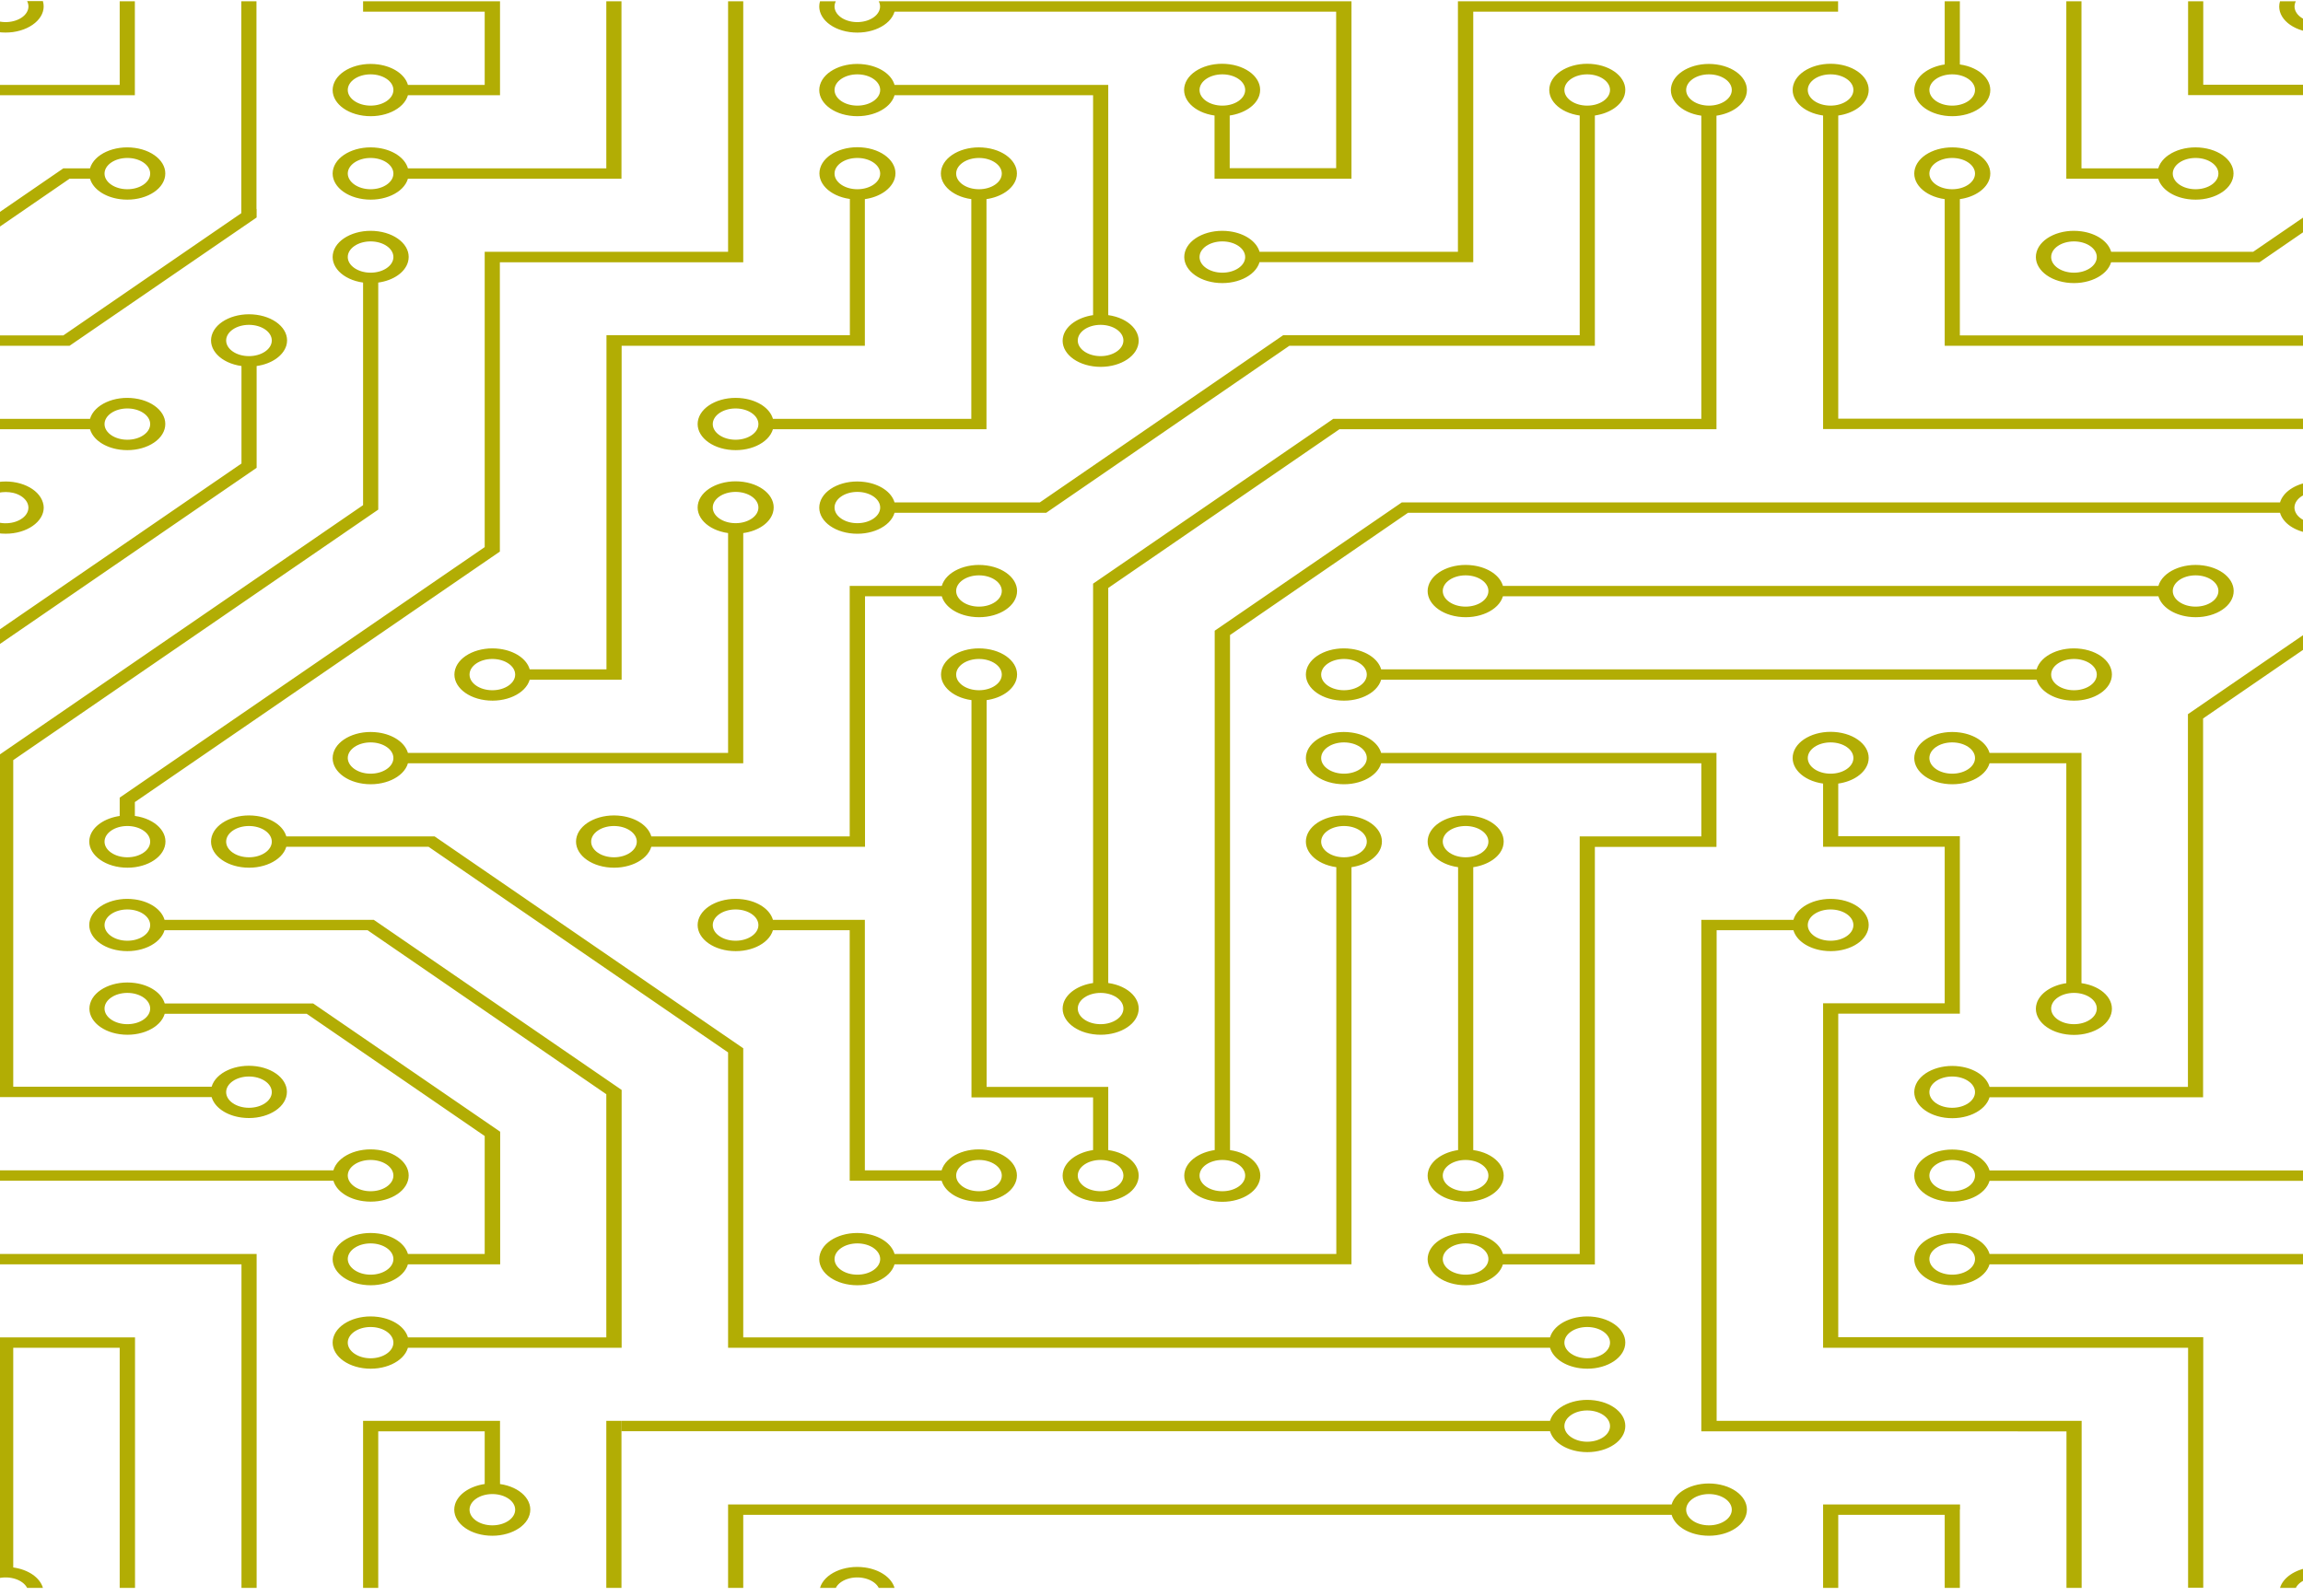 <?xml version="1.0" encoding="utf-8"?>
<!-- Generator: Adobe Illustrator 25.2.3, SVG Export Plug-In . SVG Version: 6.00 Build 0)  -->
<svg version="1.1" xmlns="http://www.w3.org/2000/svg" xmlns:xlink="http://www.w3.org/1999/xlink" x="0px" y="0px"
	 viewBox="0 0 1443 1000" style="enable-background:new 0 0 1443 1000;" xml:space="preserve">
<style type="text/css">
	.st0{fill:#B2AD04;}
</style>
<g id="Layer_1">
	<path class="st0" d="M208.9,733.5c2.6-8.9,15.2-14.6,28.1-12.8c12.9,1.8,21.2,10.4,18.6,19.3c-2.6,8.9-15.2,14.6-28.1,12.8
		c-9.4-1.3-16.7-6.3-18.6-12.8H-1.2v-6.5H208.9z M971.2,890.5c2.6-8.9,15.2-14.6,28.1-12.8c12.9,1.8,21.2,10.4,18.6,19.3
		c-2.6,8.9-15.2,14.6-28.1,12.8c-9.4-1.3-16.7-6.3-18.6-12.8H389.5v-6.5H971.2z M1246.6,740.1c-2.6,8.9-15.2,14.6-28.1,12.8
		c-12.9-1.8-21.2-10.4-18.6-19.3c2.6-8.9,15.2-14.6,28.1-12.8c9.4,1.3,16.7,6.3,18.6,12.8h200.6v6.5H1246.6z M1246.6,792.4
		c-2.6,8.9-15.2,14.6-28.1,12.8c-12.9-1.8-21.2-10.4-18.6-19.3c2.6-8.9,15.2-14.6,28.1-12.8c9.4,1.3,16.7,6.3,18.6,12.8h200.6v6.5
		H1246.6z M1276.1,419.5c2.6-8.9,15.2-14.6,28.1-12.8c12.9,1.8,21.2,10.4,18.6,19.3c-2.6,8.9-15.2,14.6-28.1,12.8
		c-9.4-1.3-16.7-6.3-18.6-12.8H865.4c-2.6,8.9-15.2,14.6-28.1,12.8c-12.9-1.8-21.2-10.4-18.6-19.3c2.6-8.9,15.2-14.6,28.1-12.8
		c9.4,1.3,16.7,6.3,18.6,12.8H1276.1z M56.4,262.5c2.6-8.9,15.2-14.6,28.1-12.8c12.9,1.8,21.2,10.4,18.6,19.3S87.9,283.6,75,281.8
		c-9.4-1.3-16.7-6.3-18.6-12.8H-1.2v-6.5C-1.2,262.5,56.4,262.5,56.4,262.5z M941.7,373.7c-2.6,8.9-15.2,14.6-28.1,12.8
		c-12.9-1.8-21.2-10.4-18.6-19.3c2.6-8.9,15.2-14.6,28.1-12.8c9.4,1.3,16.7,6.3,18.6,12.8h410.7c2.6-8.9,15.2-14.6,28.1-12.8
		c12.9,1.8,21.2,10.4,18.6,19.3c-2.6,8.9-15.2,14.6-28.1,12.8c-9.4-1.3-16.7-6.3-18.6-12.8H941.7z M1228,40.4
		c12.9,1.8,21.2,10.4,18.6,19.3c-2.6,8.9-15.2,14.6-28.1,12.8c-12.9-1.8-21.2-10.4-18.6-19.3c1.9-6.4,9.2-11.4,18.6-12.8V0.8h9.5
		V40.4z M923.1,720.8c12.9,1.8,21.2,10.4,18.6,19.3c-2.6,8.9-15.2,14.6-28.1,12.8c-12.9-1.8-21.2-10.4-18.6-19.3
		c1.9-6.4,9.2-11.4,18.6-12.8V543.5c-12.9-1.8-21.2-10.4-18.6-19.3c2.6-8.9,15.2-14.6,28.1-12.8c12.9,1.8,21.2,10.4,18.6,19.3
		c-1.9,6.4-9.2,11.4-18.6,12.8V720.8z M1151.8,72.4v190h295.4v6.5h-304.9V72.4c-12.9-1.8-21.2-10.4-18.6-19.3
		c2.6-8.9,15.2-14.6,28.1-12.8c12.9,1.8,21.2,10.4,18.6,19.3C1168.4,66.1,1161.1,71.1,1151.8,72.4z M1228,124.8v85.4h219.2v6.5
		h-228.7v-91.9c-12.9-1.8-21.2-10.4-18.6-19.3c2.6-8.9,15.2-14.6,28.1-12.8c12.9,1.8,21.2,10.4,18.6,19.3
		C1244.7,118.4,1237.4,123.5,1228,124.8z M618.2,438.8v242.4h76.2v39.6c12.9,1.8,21.2,10.4,18.6,19.3c-2.6,8.9-15.2,14.6-28.1,12.8
		c-12.9-1.8-21.2-10.4-18.6-19.3c1.9-6.4,9.2-11.4,18.6-12.8v-33h-76.2V438.8c-12.9-1.8-21.2-10.4-18.6-19.3
		c2.6-8.9,15.2-14.6,28.1-12.8c12.9,1.8,21.2,10.4,18.6,19.3C634.8,432.5,627.5,437.5,618.2,438.8L618.2,438.8z M590.1,367.2
		c2.6-8.9,15.2-14.6,28.1-12.8c12.9,1.8,21.2,10.4,18.6,19.3s-15.2,14.6-28.1,12.8c-9.4-1.3-16.7-6.3-18.6-12.8h-48.1v157H408.1
		c-2.6,8.9-15.2,14.6-28.1,12.8s-21.2-10.4-18.6-19.3c2.6-8.9,15.2-14.6,28.1-12.8c9.4,1.3,16.7,6.3,18.6,12.8h124.3v-157
		C532.4,367.2,590.1,367.2,590.1,367.2z M560.5,792.4c-2.6,8.9-15.2,14.6-28.1,12.8c-12.9-1.8-21.2-10.4-18.6-19.3
		s15.2-14.6,28.1-12.8c9.4,1.3,16.7,6.3,18.6,12.8h276.8V543.5c-12.9-1.8-21.2-10.4-18.6-19.3c2.6-8.9,15.2-14.6,28.1-12.8
		c12.9,1.8,21.2,10.4,18.6,19.3c-1.9,6.4-9.2,11.4-18.6,12.8v248.9H560.5z M484.3,583c-2.6,8.9-15.2,14.6-28.1,12.8
		s-21.2-10.4-18.6-19.3c2.6-8.9,15.2-14.6,28.1-12.8c9.4,1.3,16.7,6.3,18.6,12.8h57.6v157h48.1c2.6-8.9,15.2-14.6,28.1-12.8
		c12.9,1.8,21.2,10.4,18.6,19.3s-15.2,14.6-28.1,12.8c-9.4-1.3-16.7-6.3-18.6-12.8h-57.6V583H484.3z M313.2,930.1
		c12.9,1.8,21.2,10.4,18.6,19.3c-2.6,8.9-15.2,14.6-28.1,12.8c-12.9-1.8-21.2-10.4-18.6-19.3c1.9-6.4,9.2-11.4,18.6-12.8v-33H237
		v98.1h-9.5V890.5h85.8V930.1z M1123.7,576.5c2.6-8.9,15.2-14.6,28.1-12.8c12.9,1.8,21.2,10.4,18.6,19.3
		c-2.6,8.9-15.2,14.6-28.1,12.8c-9.4-1.3-16.7-6.3-18.6-12.8h-48.1v307.5h228.7v104.7h-9.5v-98.1H1066V576.5H1123.7z M1246.6,478.4
		c-2.6,8.9-15.2,14.6-28.1,12.8c-12.9-1.8-21.2-10.4-18.6-19.3c2.6-8.9,15.2-14.6,28.1-12.8c9.4,1.3,16.7,6.3,18.6,12.8h57.6v144.3
		c12.9,1.8,21.2,10.4,18.6,19.3c-2.6,8.9-15.2,14.6-28.1,12.8c-12.9-1.8-21.2-10.4-18.6-19.3c1.9-6.4,9.2-11.4,18.6-12.8V478.4
		H1246.6z M941.7,792.4c-2.6,8.9-15.2,14.6-28.1,12.8c-12.9-1.8-21.2-10.4-18.6-19.3c2.6-8.9,15.2-14.6,28.1-12.8
		c9.4,1.3,16.7,6.3,18.6,12.8h48.1V524.2h76.2v-45.8H865.4c-2.6,8.9-15.2,14.6-28.1,12.8c-12.9-1.8-21.2-10.4-18.6-19.3
		c2.6-8.9,15.2-14.6,28.1-12.8c9.4,1.3,16.7,6.3,18.6,12.8h210.1v58.9h-76.2v261.7H941.7z M1352.3,105.5
		c2.6-8.9,15.2-14.6,28.1-12.8c12.9,1.8,21.2,10.4,18.6,19.3c-2.6,8.9-15.2,14.6-28.1,12.8c-9.4-1.3-16.7-6.3-18.6-12.8h-57.6V0.8
		h9.5v104.7H1352.3L1352.3,105.5z M465.7,334.1v144.3H255.6c-2.6,8.9-15.2,14.6-28.1,12.8c-12.9-1.8-21.2-10.4-18.6-19.3
		c2.6-8.9,15.2-14.6,28.1-12.8c9.4,1.3,16.7,6.3,18.6,12.8h200.6V334.1c-12.9-1.8-21.2-10.4-18.6-19.3s15.2-14.6,28.1-12.8
		s21.2,10.4,18.6,19.3C482.4,327.8,475.1,332.8,465.7,334.1z M255.6,112c-2.6,8.9-15.2,14.6-28.1,12.8
		c-12.9-1.8-21.2-10.4-18.6-19.3s15.2-14.6,28.1-12.8c9.4,1.3,16.7,6.3,18.6,12.8h124.3V0.8h9.5V112H255.6z M541.9,124.8v91.9H389.5
		V426h-57.6c-2.6,8.9-15.2,14.6-28.1,12.8c-12.9-1.8-21.2-10.4-18.6-19.3c2.6-8.9,15.2-14.6,28.1-12.8c9.4,1.3,16.7,6.3,18.6,12.8
		h48.1V210.1h152.5v-85.4c-12.9-1.8-21.2-10.4-18.6-19.3c2.6-8.9,15.2-14.6,28.1-12.8c12.9,1.8,21.2,10.4,18.6,19.3
		C558.6,118.4,551.3,123.5,541.9,124.8z M484.3,269c-2.6,8.9-15.2,14.6-28.1,12.8c-12.9-1.8-21.2-10.4-18.6-19.3
		c2.6-8.9,15.2-14.6,28.1-12.8c9.4,1.3,16.7,6.3,18.6,12.8h124.3V124.8c-12.9-1.8-21.2-10.4-18.6-19.3s15.2-14.6,28.1-12.8
		c12.9,1.8,21.2,10.4,18.6,19.3c-1.9,6.4-9.2,11.4-18.6,12.8V269H484.3z M560.5,59.7c-2.6,8.9-15.2,14.6-28.1,12.8
		c-12.9-1.8-21.2-10.4-18.6-19.3s15.2-14.6,28.1-12.8c9.4,1.3,16.7,6.3,18.6,12.8h133.9v144.3c12.9,1.8,21.2,10.4,18.6,19.3
		c-2.6,8.9-15.2,14.6-28.1,12.8s-21.2-10.4-18.6-19.3c1.9-6.4,9.2-11.4,18.6-12.8V59.7H560.5z M1047.4,942.9
		c2.6-8.9,15.2-14.6,28.1-12.8c12.9,1.8,21.2,10.4,18.6,19.3c-2.6,8.9-15.2,14.6-28.1,12.8c-9.4-1.3-16.7-6.3-18.6-12.8H465.7v45.8
		h-9.5v-52.3H1047.4z M1151.8,491.1v33h76.2v111.2h-76.2v202.8h228.7v157h-9.5V844.7h-228.7V628.8h76.2v-98.1h-76.2v-39.6
		c-12.9-1.8-21.2-10.4-18.6-19.3c2.6-8.9,15.2-14.6,28.1-12.8c12.9,1.8,21.2,10.4,18.6,19.3C1168.4,484.8,1161.1,489.8,1151.8,491.1
		z M255.6,59.7c-2.6,8.9-15.2,14.6-28.1,12.8c-12.9-1.8-21.2-10.4-18.6-19.3s15.2-14.6,28.1-12.8c9.4,1.3,16.7,6.3,18.6,12.8h48.1
		V7.3h-76.2V0.8h85.8v58.9H255.6z M789.2,164.3c-2.6,8.9-15.2,14.6-28.1,12.8c-12.9-1.8-21.2-10.4-18.6-19.3
		c2.6-8.9,15.2-14.6,28.1-12.8c9.4,1.3,16.7,6.3,18.6,12.8h124.3V0.8h238.2v6.5H923.1v157H789.2z M560.5,7.3
		c-2.6,8.9-15.2,14.6-28.1,12.8c-12.9-1.8-21.2-10.4-18.6-19.3h9.9c-2.6,5.1,1.3,10.7,8.7,12.5c7.4,1.8,15.6-0.9,18.2-6
		c1.1-2.1,1.1-4.4,0-6.5h296.2V112h-85.8V72.4c-12.9-1.8-21.2-10.4-18.6-19.3c2.6-8.9,15.2-14.6,28.1-12.8
		c12.9,1.8,21.2,10.4,18.6,19.3c-1.9,6.4-9.2,11.4-18.6,12.8v33h66.7V7.3C837.3,7.3,560.5,7.3,560.5,7.3z M560.5,321.4
		c-2.6,8.9-15.2,14.6-28.1,12.8c-12.9-1.8-21.2-10.4-18.6-19.3c2.6-8.9,15.2-14.6,28.1-12.8c9.4,1.3,16.7,6.3,18.6,12.8h91
		L804,210.1h185.8V72.4c-12.9-1.8-21.2-10.4-18.6-19.3c2.6-8.9,15.2-14.6,28.1-12.8c12.9,1.8,21.2,10.4,18.6,19.3
		c-1.9,6.4-9.2,11.4-18.6,12.8v144.3H807.9L655.5,321.4C655.5,321.4,560.5,321.4,560.5,321.4z M694.4,616.1
		c12.9,1.8,21.2,10.4,18.6,19.3c-2.6,8.9-15.2,14.6-28.1,12.8c-12.9-1.8-21.2-10.4-18.6-19.3c1.9-6.4,9.2-11.4,18.6-12.8V365.8
		l150.5-103.3H1066v-190c-12.9-1.8-21.2-10.4-18.6-19.3c2.6-8.9,15.2-14.6,28.1-12.8c12.9,1.8,21.2,10.4,18.6,19.3
		c-1.9,6.4-9.2,11.4-18.6,12.8V269H839.3l-144.9,99.5V616.1z M770.6,720.8c12.9,1.8,21.2,10.4,18.6,19.3
		c-2.6,8.9-15.2,14.6-28.1,12.8c-12.9-1.8-21.2-10.4-18.6-19.3c1.9-6.4,9.2-11.4,18.6-12.8V395.3l117.2-80.4h550.3
		c1.9-6.4,9.2-11.4,18.6-12.8v6.8c-7.4,1.8-11.4,7.4-8.7,12.5c1.4,2.8,4.7,5,8.7,6v6.8c-9.4-1.3-16.7-6.3-18.6-12.8H882.2
		l-111.5,76.6V720.8z M84.6,511.4c12.9,1.8,21.2,10.4,18.6,19.3c-2.6,8.9-15.2,14.6-28.1,12.8S53.8,533,56.4,524.2
		c1.9-6.4,9.2-11.4,18.6-12.8v-11.5l228.7-157V157.8h152.5V0.8h9.5v163.6H313.2v181.3l-228.7,157V511.4z M237,177.1v142.3L8.3,476.4
		v204.7h124.3c2.6-8.9,15.2-14.6,28.1-12.8s21.2,10.4,18.6,19.3c-2.6,8.9-15.2,14.6-28.1,12.8c-9.4-1.3-16.7-6.3-18.6-12.8H-1.2
		v-214l228.7-157V177.1c-12.9-1.8-21.2-10.4-18.6-19.3c2.6-8.9,15.2-14.6,28.1-12.8s21.2,10.4,18.6,19.3
		C253.7,170.8,246.4,175.8,237,177.1z M160.8,229.4v63.8l-162,111.2v-9.2l152.5-104.7v-61.1c-12.9-1.8-21.2-10.4-18.6-19.3
		c2.6-8.9,15.2-14.6,28.1-12.8c12.9,1.8,21.2,10.4,18.6,19.3C177.4,223.1,170.1,228.1,160.8,229.4z M56.4,105.5
		c2.6-8.9,15.2-14.6,28.1-12.8c12.9,1.8,21.2,10.4,18.6,19.3c-2.6,8.9-15.2,14.6-28.1,12.8c-9.4-1.3-16.7-6.3-18.6-12.8H43.6
		l-44.8,30.8v-9.2l40.9-28.1H56.4z M1322.8,164.3c-2.6,8.9-15.2,14.6-28.1,12.8s-21.2-10.4-18.6-19.3c2.6-8.9,15.2-14.6,28.1-12.8
		c9.4,1.3,16.7,6.3,18.6,12.8h89l35.3-24.2v9.2l-31.4,21.6H1322.8z M1246.6,687.7c-2.6,8.9-15.2,14.6-28.1,12.8
		c-12.9-1.8-21.2-10.4-18.6-19.3c2.6-8.9,15.2-14.6,28.1-12.8c9.4,1.3,16.7,6.3,18.6,12.8h124.3V447.6l76.2-52.3v9.2l-66.7,45.8
		v237.4H1246.6z M255.6,792.4c-2.6,8.9-15.2,14.6-28.1,12.8c-12.9-1.8-21.2-10.4-18.6-19.3s15.2-14.6,28.1-12.8
		c9.4,1.3,16.7,6.3,18.6,12.8h48.1V712l-111.5-76.6h-89c-2.6,8.9-15.2,14.6-28.1,12.8c-12.9-1.8-21.2-10.4-18.6-19.3
		c2.6-8.9,15.2-14.6,28.1-12.8c9.4,1.3,16.7,6.3,18.6,12.8h93l117.2,80.4v83.1C313.2,792.4,255.6,792.4,255.6,792.4z M971.2,838.2
		c2.6-8.9,15.2-14.6,28.1-12.8c12.9,1.8,21.2,10.4,18.6,19.3c-2.6,8.9-15.2,14.6-28.1,12.8c-9.4-1.3-16.7-6.3-18.6-12.8h-515V659.6
		L268.5,530.7h-89.1c-2.6,8.9-15.2,14.6-28.1,12.8c-12.9-1.8-21.2-10.4-18.6-19.3c2.6-8.9,15.2-14.6,28.1-12.8
		c9.4,1.3,16.7,6.3,18.6,12.8h92.9L465.7,657v181.2H971.2L971.2,838.2z M255.6,844.7c-2.6,8.9-15.2,14.6-28.1,12.8
		c-12.9-1.8-21.2-10.4-18.6-19.3s15.2-14.6,28.1-12.8c9.4,1.3,16.7,6.3,18.6,12.8h124.3V685.8L230.3,583H103.1
		c-2.6,8.9-15.2,14.6-28.1,12.8s-21.2-10.4-18.6-19.3c2.6-8.9,15.2-14.6,28.1-12.8c9.4,1.3,16.7,6.3,18.6,12.8h131.1l155.3,106.6
		v161.6C389.5,844.7,255.6,844.7,255.6,844.7z M160.8,131v5.3L43.6,216.7H-1.2v-6.5h40.9l111.5-76.6V0.8h9.5V131z M8.3,982.4
		c9.4,1.3,16.7,6.3,18.6,12.8H17c-2.6-5.1-10.8-7.8-18.2-6c0,0,0,0,0,0v-151h85.8v157H75V844.7H8.3V982.4z M160.8,789.1v206.1h-9.5
		V792.4H-1.2v-6.5h162V789.1z M79.8,59.7h-81v-6.5H75V0.8h9.5v58.9H79.8z M1380.5,53.1h66.7v6.5h-76.2V0.8h9.5V53.1z M1228,946.1
		v49.1h-9.5v-45.8h-66.7v45.8h-9.5v-52.3h85.8V946.1z M-1.2,302.1c13-1.8,25.5,4,28.1,12.9c0.3,1,0.5,2.1,0.5,3.1
		c0,9-10.7,16.4-23.8,16.4c-1.6,0-3.2-0.1-4.8-0.3v-6.8c7.4,1.8,15.6-0.9,18.2-6c2.6-5.1-1.3-10.7-8.7-12.5c-3.1-0.7-6.4-0.7-9.5,0
		V302.1z M379.9,890.5h9.5v104.7h-9.5V890.5z M560.5,995.2h-9.9c-2.6-5.1-10.8-7.8-18.2-6c-4.1,1-7.3,3.2-8.7,6h-9.9
		c2.6-8.9,15.2-14.6,28.1-12.8C551.3,983.7,558.6,988.8,560.5,995.2z M26.9,0.8C29.5,9.7,21,18.3,8.1,20.1c-3.1,0.4-6.2,0.4-9.3,0
		v-6.8c7.4,1.8,15.6-0.9,18.2-6c1.1-2.1,1.1-4.4,0-6.6H26.9z M1428.6,0.8h9.9c-2.6,5.1,1.3,10.7,8.7,12.5c0,0,0,0,0,0v6.8
		C1434.3,18.3,1425.9,9.7,1428.6,0.8C1428.6,0.8,1428.6,0.8,1428.6,0.8z M1447.2,982.4v6.8c-4.1,1-7.3,3.2-8.7,6h-9.9
		C1430.5,988.8,1437.8,983.8,1447.2,982.4z M460.9,327.9c7.9,0,14.3-4.4,14.3-9.8s-6.4-9.8-14.3-9.8s-14.3,4.4-14.3,9.8
		S453,327.9,460.9,327.9z M460.9,275.6c7.9,0,14.3-4.4,14.3-9.8c0-5.4-6.4-9.8-14.3-9.8s-14.3,4.4-14.3,9.8
		C446.6,271.2,453,275.6,460.9,275.6z M537.2,327.9c7.9,0,14.3-4.4,14.3-9.8s-6.4-9.8-14.3-9.8s-14.3,4.4-14.3,9.8
		S529.3,327.9,537.2,327.9z M613.4,380.2c7.9,0,14.3-4.4,14.3-9.8c0-5.4-6.4-9.8-14.3-9.8s-14.3,4.4-14.3,9.8
		C599.1,375.8,605.5,380.2,613.4,380.2z M613.4,432.6c7.9,0,14.3-4.4,14.3-9.8c0-5.4-6.4-9.8-14.3-9.8s-14.3,4.4-14.3,9.8
		C599.1,428.2,605.5,432.6,613.4,432.6z M384.7,537.3c7.9,0,14.3-4.4,14.3-9.8c0-5.4-6.4-9.8-14.3-9.8c-7.9,0-14.3,4.4-14.3,9.8
		C370.4,532.9,376.8,537.3,384.7,537.3z M460.9,589.6c7.9,0,14.3-4.4,14.3-9.8s-6.4-9.8-14.3-9.8s-14.3,4.4-14.3,9.8
		S453,589.6,460.9,589.6z M613.4,746.6c7.9,0,14.3-4.4,14.3-9.8c0-5.4-6.4-9.8-14.3-9.8s-14.3,4.4-14.3,9.8
		C599.1,742.2,605.5,746.6,613.4,746.6z M537.2,798.9c7.9,0,14.3-4.4,14.3-9.8c0-5.4-6.4-9.8-14.3-9.8s-14.3,4.4-14.3,9.8
		C522.9,794.5,529.3,798.9,537.2,798.9z M689.6,746.6c7.9,0,14.3-4.4,14.3-9.8c0-5.4-6.4-9.8-14.3-9.8s-14.3,4.4-14.3,9.8
		C675.3,742.2,681.7,746.6,689.6,746.6z M689.6,641.9c7.9,0,14.3-4.4,14.3-9.8s-6.4-9.8-14.3-9.8s-14.3,4.4-14.3,9.8
		S681.7,641.9,689.6,641.9z M765.9,746.6c7.9,0,14.3-4.4,14.3-9.8c0-5.4-6.4-9.8-14.3-9.8s-14.3,4.4-14.3,9.8
		C751.6,742.2,758,746.6,765.9,746.6z M918.3,798.9c7.9,0,14.3-4.4,14.3-9.8c0-5.4-6.4-9.8-14.3-9.8s-14.3,4.4-14.3,9.8
		C904,794.5,910.4,798.9,918.3,798.9z M918.3,746.6c7.9,0,14.3-4.4,14.3-9.8c0-5.4-6.4-9.8-14.3-9.8s-14.3,4.4-14.3,9.8
		C904,742.2,910.4,746.6,918.3,746.6z M842.1,537.3c7.9,0,14.3-4.4,14.3-9.8c0-5.4-6.4-9.8-14.3-9.8s-14.3,4.4-14.3,9.8
		C827.8,532.9,834.2,537.3,842.1,537.3z M918.3,537.3c7.9,0,14.3-4.4,14.3-9.8c0-5.4-6.4-9.8-14.3-9.8S904,522,904,527.4
		C904,532.9,910.4,537.3,918.3,537.3z M994.5,851.3c7.9,0,14.3-4.4,14.3-9.8s-6.4-9.8-14.3-9.8s-14.3,4.4-14.3,9.8
		S986.7,851.3,994.5,851.3z M994.5,903.6c7.9,0,14.3-4.4,14.3-9.8s-6.4-9.8-14.3-9.8s-14.3,4.4-14.3,9.8S986.7,903.6,994.5,903.6z
		 M1070.8,956c7.9,0,14.3-4.4,14.3-9.8s-6.4-9.8-14.3-9.8l0,0c-7.9,0-14.3,4.4-14.3,9.8S1062.9,956,1070.8,956z M1147,484.9
		c7.9,0,14.3-4.4,14.3-9.8c0-5.4-6.4-9.8-14.3-9.8c-7.9,0-14.3,4.4-14.3,9.8C1132.7,480.5,1139.1,484.9,1147,484.9z M1147,589.6
		c7.9,0,14.3-4.4,14.3-9.8s-6.4-9.8-14.3-9.8c-7.9,0-14.3,4.4-14.3,9.8S1139.1,589.6,1147,589.6z M1223.2,484.9
		c7.9,0,14.3-4.4,14.3-9.8c0-5.4-6.4-9.8-14.3-9.8c-7.9,0-14.3,4.4-14.3,9.8C1208.9,480.5,1215.3,484.9,1223.2,484.9z M1299.5,432.6
		c7.9,0,14.3-4.4,14.3-9.8c0-5.4-6.4-9.8-14.3-9.8c-7.9,0-14.3,4.4-14.3,9.8C1285.2,428.2,1291.6,432.6,1299.5,432.6z M842.1,432.6
		c7.9,0,14.3-4.4,14.3-9.8c0-5.4-6.4-9.8-14.3-9.8s-14.3,4.4-14.3,9.8C827.8,428.2,834.2,432.6,842.1,432.6z M842.1,484.9
		c7.9,0,14.3-4.4,14.3-9.8c0-5.4-6.4-9.8-14.3-9.8s-14.3,4.4-14.3,9.8C827.8,480.5,834.2,484.9,842.1,484.9z M918.3,380.2
		c7.9,0,14.3-4.4,14.3-9.8c0-5.4-6.4-9.8-14.3-9.8S904,365,904,370.4C904,375.8,910.4,380.2,918.3,380.2z M1375.7,380.2
		c7.9,0,14.3-4.4,14.3-9.8c0-5.4-6.4-9.8-14.3-9.8c-7.9,0-14.3,4.4-14.3,9.8C1361.4,375.8,1367.8,380.2,1375.7,380.2z M1299.5,170.9
		c7.9,0,14.3-4.4,14.3-9.8s-6.4-9.8-14.3-9.8c-7.9,0-14.3,4.4-14.3,9.8S1291.6,170.9,1299.5,170.9z M1375.7,118.6
		c7.9,0,14.3-4.4,14.3-9.8c0-5.4-6.4-9.8-14.3-9.8c-7.9,0-14.3,4.4-14.3,9.8C1361.4,114.2,1367.8,118.6,1375.7,118.6z M1223.2,118.6
		c7.9,0,14.3-4.4,14.3-9.8c0-5.4-6.4-9.8-14.3-9.8c-7.9,0-14.3,4.4-14.3,9.8C1208.9,114.2,1215.3,118.6,1223.2,118.6z M1223.2,66.2
		c7.9,0,14.3-4.4,14.3-9.8s-6.4-9.8-14.3-9.8c-7.9,0-14.3,4.4-14.3,9.8S1215.3,66.2,1223.2,66.2z M1147,66.2
		c7.9,0,14.3-4.4,14.3-9.8s-6.4-9.8-14.3-9.8c-7.9,0-14.3,4.4-14.3,9.8S1139.1,66.2,1147,66.2z M1070.8,66.2
		c7.9,0,14.3-4.4,14.3-9.8s-6.4-9.8-14.3-9.8l0,0c-7.9,0-14.3,4.4-14.3,9.8S1062.9,66.2,1070.8,66.2z M994.5,66.2
		c7.9,0,14.3-4.4,14.3-9.8s-6.4-9.8-14.3-9.8s-14.3,4.4-14.3,9.8S986.7,66.2,994.5,66.2z M232.2,118.6c7.9,0,14.3-4.4,14.3-9.8
		c0-5.4-6.4-9.8-14.3-9.8c-7.9,0-14.3,4.4-14.3,9.8C218,114.2,224.4,118.6,232.2,118.6z M79.8,118.6c7.9,0,14.3-4.4,14.3-9.8
		c0-5.4-6.4-9.8-14.3-9.8s-14.3,4.4-14.3,9.8C65.5,114.2,71.9,118.6,79.8,118.6z M232.2,170.9c7.9,0,14.3-4.4,14.3-9.8
		s-6.4-9.8-14.3-9.8c-7.9,0-14.3,4.4-14.3,9.8S224.4,170.9,232.2,170.9z M156,223.2c7.9,0,14.3-4.4,14.3-9.8c0-5.4-6.4-9.8-14.3-9.8
		s-14.3,4.4-14.3,9.8C141.7,218.8,148.1,223.2,156,223.2z M232.2,66.2c7.9,0,14.3-4.4,14.3-9.8s-6.4-9.8-14.3-9.8
		c-7.9,0-14.3,4.4-14.3,9.8S224.4,66.2,232.2,66.2z M232.2,851.3c7.9,0,14.3-4.4,14.3-9.8s-6.4-9.8-14.3-9.8
		c-7.9,0-14.3,4.4-14.3,9.8S224.4,851.3,232.2,851.3z M308.5,956c7.9,0,14.3-4.4,14.3-9.8s-6.4-9.8-14.3-9.8s-14.3,4.4-14.3,9.8
		S300.6,956,308.5,956z M232.2,746.6c7.9,0,14.3-4.4,14.3-9.8c0-5.4-6.4-9.8-14.3-9.8c-7.9,0-14.3,4.4-14.3,9.8
		C218,742.2,224.4,746.6,232.2,746.6z M232.2,798.9c7.9,0,14.3-4.4,14.3-9.8c0-5.4-6.4-9.8-14.3-9.8c-7.9,0-14.3,4.4-14.3,9.8
		C218,794.5,224.4,798.9,232.2,798.9z M156,694.3c7.9,0,14.3-4.4,14.3-9.8c0-5.4-6.4-9.8-14.3-9.8s-14.3,4.4-14.3,9.8
		C141.7,689.9,148.1,694.3,156,694.3z M537.2,118.6c7.9,0,14.3-4.4,14.3-9.8c0-5.4-6.4-9.8-14.3-9.8s-14.3,4.4-14.3,9.8
		C522.9,114.2,529.3,118.6,537.2,118.6z M613.4,118.6c7.9,0,14.3-4.4,14.3-9.8c0-5.4-6.4-9.8-14.3-9.8s-14.3,4.4-14.3,9.8
		C599.1,114.2,605.5,118.6,613.4,118.6z M537.2,66.2c7.9,0,14.3-4.4,14.3-9.8s-6.4-9.8-14.3-9.8s-14.3,4.4-14.3,9.8
		S529.3,66.2,537.2,66.2z M689.6,223.2c7.9,0,14.3-4.4,14.3-9.8c0-5.4-6.4-9.8-14.3-9.8s-14.3,4.4-14.3,9.8
		C675.3,218.8,681.7,223.2,689.6,223.2z M765.9,170.9c7.9,0,14.3-4.4,14.3-9.8s-6.4-9.8-14.3-9.8s-14.3,4.4-14.3,9.8
		S758,170.9,765.9,170.9z M765.9,66.2c7.9,0,14.3-4.4,14.3-9.8s-6.4-9.8-14.3-9.8s-14.3,4.4-14.3,9.8S758,66.2,765.9,66.2z
		 M1299.5,641.9c7.9,0,14.3-4.4,14.3-9.8s-6.4-9.8-14.3-9.8c-7.9,0-14.3,4.4-14.3,9.8S1291.6,641.9,1299.5,641.9z M1223.2,694.3
		c7.9,0,14.3-4.4,14.3-9.8c0-5.4-6.4-9.8-14.3-9.8c-7.9,0-14.3,4.4-14.3,9.8C1208.9,689.9,1215.3,694.3,1223.2,694.3z M1223.2,746.6
		c7.9,0,14.3-4.4,14.3-9.8c0-5.4-6.4-9.8-14.3-9.8c-7.9,0-14.3,4.4-14.3,9.8C1208.9,742.2,1215.3,746.6,1223.2,746.6z M1223.2,798.9
		c7.9,0,14.3-4.4,14.3-9.8c0-5.4-6.4-9.8-14.3-9.8c-7.9,0-14.3,4.4-14.3,9.8C1208.9,794.5,1215.3,798.9,1223.2,798.9z M79.8,589.6
		c7.9,0,14.3-4.4,14.3-9.8s-6.4-9.8-14.3-9.8s-14.3,4.4-14.3,9.8S71.9,589.6,79.8,589.6z M79.8,641.9c7.9,0,14.3-4.4,14.3-9.8
		s-6.4-9.8-14.3-9.8s-14.3,4.4-14.3,9.8S71.9,641.9,79.8,641.9z M79.8,537.3c7.9,0,14.3-4.4,14.3-9.8c0-5.4-6.4-9.8-14.3-9.8
		s-14.3,4.4-14.3,9.8C65.5,532.9,71.9,537.3,79.8,537.3z M156,537.3c7.9,0,14.3-4.4,14.3-9.8c0-5.4-6.4-9.8-14.3-9.8
		s-14.3,4.4-14.3,9.8C141.7,532.9,148.1,537.3,156,537.3z M79.8,275.6c7.9,0,14.3-4.4,14.3-9.8c0-5.4-6.4-9.8-14.3-9.8
		s-14.3,4.4-14.3,9.8C65.5,271.2,71.9,275.6,79.8,275.6z M232.2,484.9c7.9,0,14.3-4.4,14.3-9.8c0-5.4-6.4-9.8-14.3-9.8
		c-7.9,0-14.3,4.4-14.3,9.8C218,480.5,224.4,484.9,232.2,484.9z M308.5,432.6c7.9,0,14.3-4.4,14.3-9.8c0-5.4-6.4-9.8-14.3-9.8
		s-14.3,4.4-14.3,9.8C294.2,428.2,300.6,432.6,308.5,432.6z"/>
</g>
<g id="Layer_2">
</g>
</svg>
